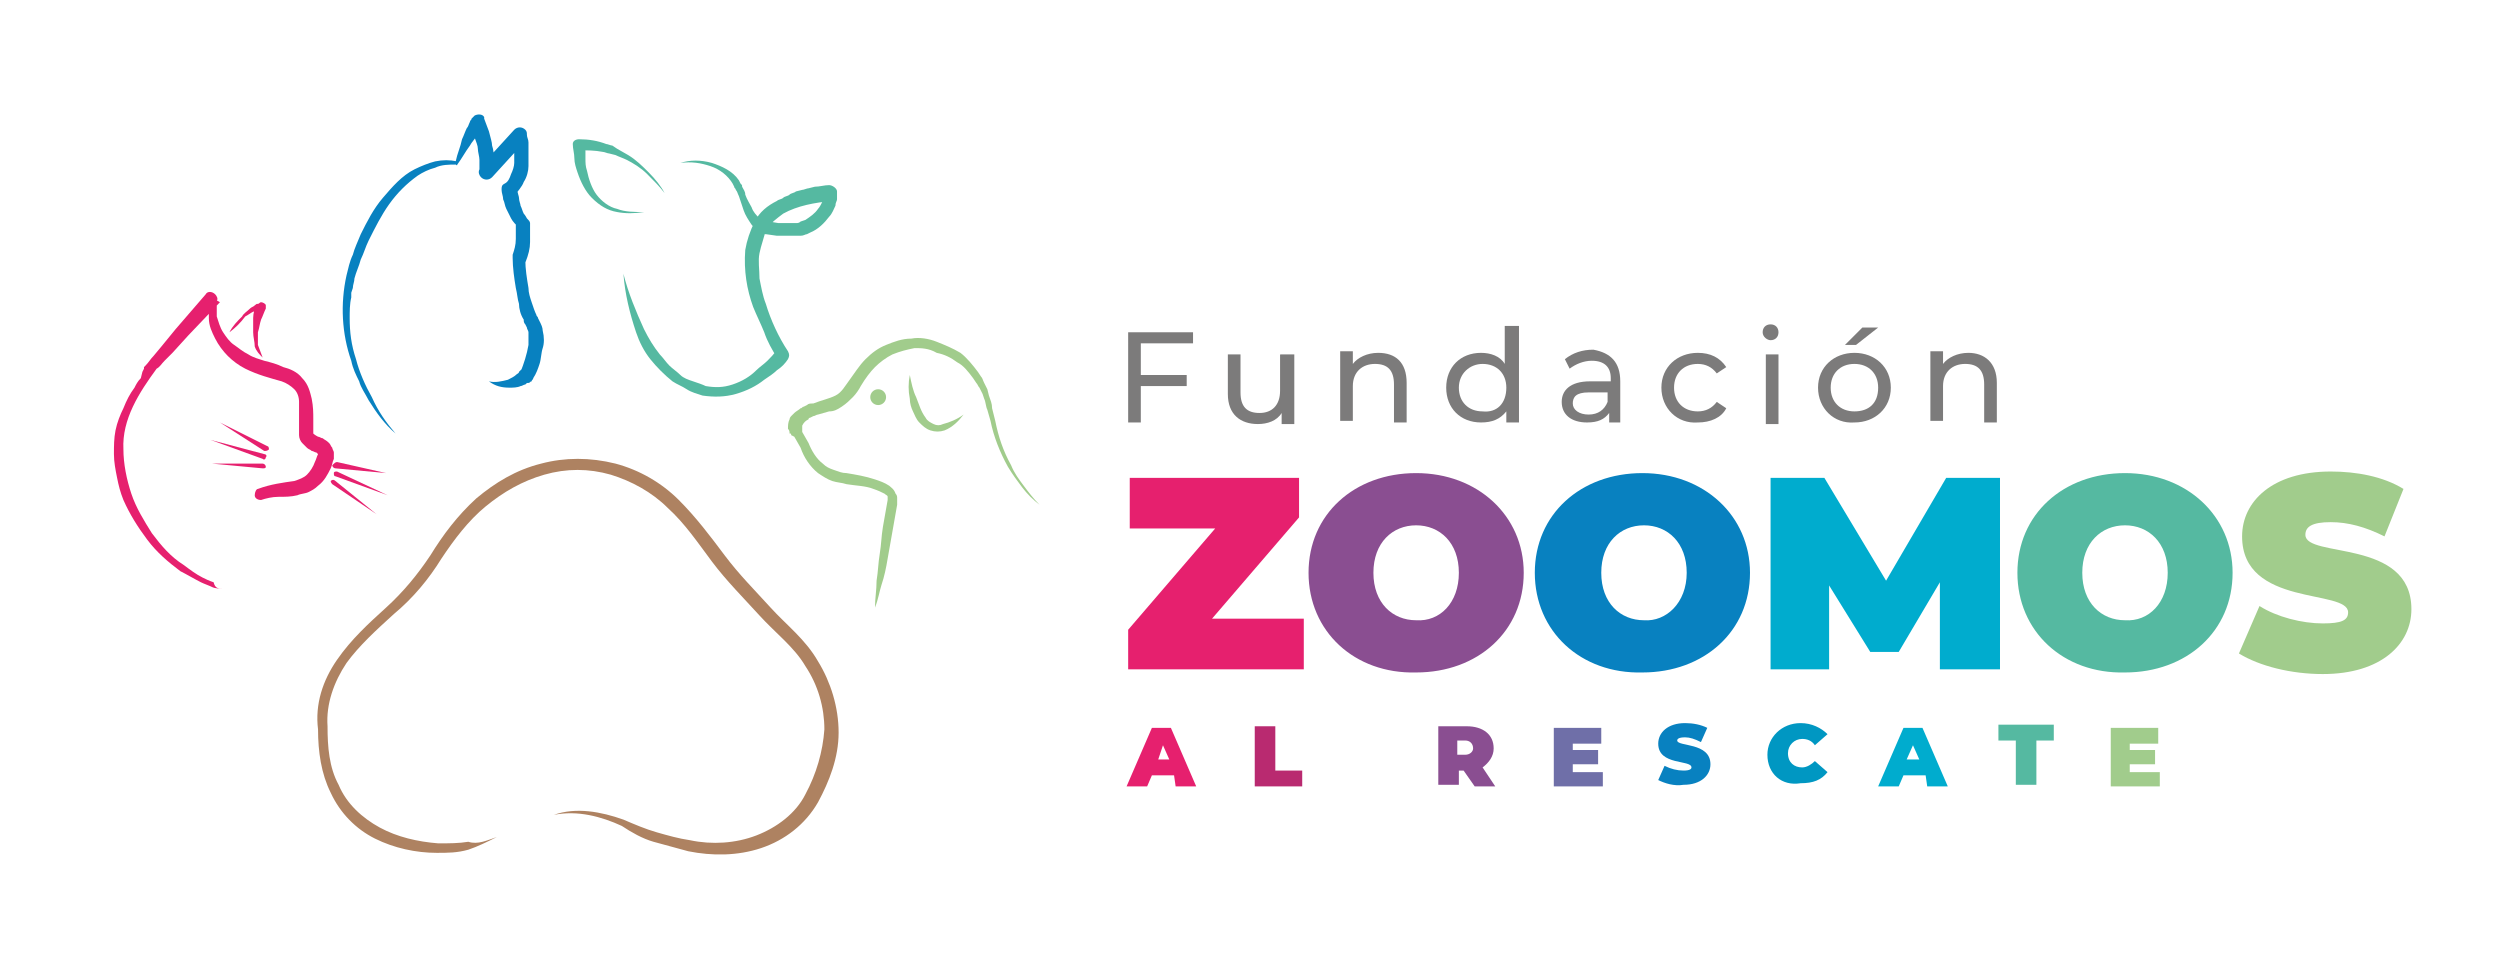 <?xml version="1.0" encoding="utf-8"?>
<!-- Generator: Adobe Illustrator 23.0.2, SVG Export Plug-In . SVG Version: 6.00 Build 0)  -->
<svg version="1.1" id="Capa_1" xmlns="http://www.w3.org/2000/svg" xmlns:xlink="http://www.w3.org/1999/xlink" x="0px" y="0px"
	 viewBox="0 0 158 61.2" style="enable-background:new 0 0 158 61.2;" xml:space="preserve">
<style type="text/css">
	.st0{fill:#7C7B7B;}
	.st1{fill:#E6206E;}
	.st2{fill:#8A4E91;}
	.st3{fill:#0881C0;}
	.st4{fill:#00ACCE;}
	.st5{fill:#55B9A1;}
	.st6{fill:#A1CC8C;}
	.st7{fill:#B92A70;}
	.st8{fill:#6F6FA8;}
	.st9{fill:#0097C2;}
	.st10{fill:#AE8261;}
</style>
<g>
	<title>Group 15</title>
	<desc>Created with Sketch.</desc>
	<g>
		<g>
			<path class="st0" d="M72.1,21.7v2H75v0.7h-2.9v2.3h-0.8V21h4.1v0.7H72.1z"/>
			<path class="st0" d="M81.8,22.4v4.4H81v-0.7c-0.3,0.5-0.9,0.7-1.5,0.7c-1.1,0-1.9-0.6-1.9-1.9v-2.5h0.8v2.4
				c0,0.9,0.4,1.3,1.2,1.3c0.8,0,1.3-0.5,1.3-1.4v-2.3H81.8z"/>
			<path class="st0" d="M88.9,24.2v2.5h-0.8v-2.4c0-0.9-0.4-1.3-1.2-1.3c-0.8,0-1.4,0.5-1.4,1.4v2.2h-0.8v-4.4h0.8V23
				c0.3-0.4,0.9-0.7,1.6-0.7C88.2,22.3,88.9,22.9,88.9,24.2z"/>
			<path class="st0" d="M96,20.6v6.1h-0.8V26c-0.4,0.5-0.9,0.7-1.6,0.7c-1.3,0-2.2-0.9-2.2-2.2s0.9-2.2,2.2-2.2
				c0.6,0,1.2,0.2,1.5,0.7v-2.4H96z M95.2,24.5c0-0.9-0.6-1.5-1.5-1.5c-0.8,0-1.5,0.6-1.5,1.5c0,0.9,0.6,1.5,1.5,1.5
				C94.6,26.1,95.2,25.5,95.2,24.5z"/>
			<path class="st0" d="M102.4,24.1v2.6h-0.7v-0.6c-0.3,0.4-0.7,0.6-1.4,0.6c-1,0-1.6-0.5-1.6-1.3c0-0.7,0.5-1.3,1.8-1.3h1.3v-0.2
				c0-0.7-0.4-1.1-1.2-1.1c-0.5,0-1,0.2-1.4,0.5l-0.3-0.6c0.5-0.4,1.1-0.6,1.8-0.6C101.8,22.3,102.4,22.9,102.4,24.1z M101.6,25.4
				v-0.6h-1.2c-0.8,0-1,0.3-1,0.7c0,0.4,0.4,0.7,1,0.7C101,26.2,101.4,25.9,101.6,25.4z"/>
			<path class="st0" d="M105,24.5c0-1.3,1-2.2,2.3-2.2c0.8,0,1.4,0.3,1.8,0.9l-0.6,0.4c-0.3-0.4-0.7-0.6-1.2-0.6
				c-0.9,0-1.5,0.6-1.5,1.5c0,0.9,0.6,1.5,1.5,1.5c0.5,0,0.9-0.2,1.2-0.6l0.6,0.4c-0.3,0.6-1,0.9-1.8,0.9
				C106,26.8,105,25.8,105,24.5z"/>
			<path class="st0" d="M111.4,21c0-0.3,0.2-0.5,0.5-0.5c0.3,0,0.5,0.2,0.5,0.5c0,0.3-0.2,0.5-0.5,0.5
				C111.7,21.5,111.4,21.3,111.4,21z M111.6,22.4h0.8v4.4h-0.8V22.4z"/>
			<path class="st0" d="M114.9,24.5c0-1.3,1-2.2,2.3-2.2c1.3,0,2.3,0.9,2.3,2.2s-1,2.2-2.3,2.2C115.9,26.8,114.9,25.8,114.9,24.5z
				 M118.7,24.5c0-0.9-0.6-1.5-1.5-1.5s-1.5,0.6-1.5,1.5c0,0.9,0.6,1.5,1.5,1.5S118.7,25.5,118.7,24.5z M117.7,20.7h1l-1.4,1.1h-0.7
				L117.7,20.7z"/>
			<path class="st0" d="M126.2,24.2v2.5h-0.8v-2.4c0-0.9-0.4-1.3-1.2-1.3c-0.8,0-1.4,0.5-1.4,1.4v2.2h-0.8v-4.4h0.8V23
				c0.3-0.4,0.9-0.7,1.6-0.7C125.4,22.3,126.2,22.9,126.2,24.2z"/>
		</g>
		<g>
			<path class="st1" d="M82.4,39.1v3.2H71.3v-2.5l5.5-6.4h-5.4v-3.2h10.7v2.5l-5.5,6.4H82.4z"/>
			<path class="st2" d="M82.7,36.2c0-3.7,2.9-6.3,6.8-6.3c3.9,0,6.8,2.7,6.8,6.3c0,3.7-2.9,6.3-6.8,6.3
				C85.6,42.6,82.7,39.9,82.7,36.2z M92.2,36.2c0-1.9-1.2-3-2.7-3c-1.5,0-2.7,1.1-2.7,3c0,1.9,1.2,3,2.7,3
				C91,39.3,92.2,38.1,92.2,36.2z"/>
			<path class="st3" d="M97,36.2c0-3.7,2.9-6.3,6.8-6.3c3.9,0,6.8,2.7,6.8,6.3c0,3.7-2.9,6.3-6.8,6.3C99.9,42.6,97,39.9,97,36.2z
				 M106.6,36.2c0-1.9-1.2-3-2.7-3c-1.5,0-2.7,1.1-2.7,3c0,1.9,1.2,3,2.7,3C105.3,39.3,106.6,38.1,106.6,36.2z"/>
			<path class="st4" d="M122.6,42.3l0-5.5l-2.6,4.4h-1.8l-2.6-4.2v5.3h-3.7V30.2h3.4l3.9,6.5l3.8-6.5h3.4l0,12.1H122.6z"/>
			<path class="st5" d="M127.5,36.2c0-3.7,2.9-6.3,6.8-6.3c3.9,0,6.8,2.7,6.8,6.3c0,3.7-2.9,6.3-6.8,6.3
				C130.4,42.6,127.5,39.9,127.5,36.2z M137,36.2c0-1.9-1.2-3-2.7-3c-1.5,0-2.7,1.1-2.7,3c0,1.9,1.2,3,2.7,3
				C135.8,39.3,137,38.1,137,36.2z"/>
			<path class="st6" d="M141.5,41.3l1.3-3c1.1,0.7,2.7,1.1,4,1.1c1.2,0,1.6-0.2,1.6-0.7c0-1.5-6.7-0.3-6.7-4.8
				c0-2.2,1.9-4.1,5.6-4.1c1.6,0,3.3,0.3,4.6,1.1l-1.2,3c-1.2-0.6-2.3-0.9-3.4-0.9c-1.2,0-1.6,0.3-1.6,0.8c0,1.5,6.7,0.2,6.7,4.7
				c0,2.2-1.9,4.1-5.6,4.1C144.8,42.6,142.8,42.1,141.5,41.3z"/>
		</g>
		<g>
			<path class="st1" d="M74.2,49h-1.4l-0.3,0.7h-1.3l1.6-3.7h1.2l1.6,3.7h-1.3L74.2,49z M73.9,48l-0.4-0.9L73.2,48H73.9z"/>
			<path class="st7" d="M79.3,45.9h1.3v2.8h1.7v1h-3V45.9z"/>
			<path class="st2" d="M92.5,48.7h-0.3v0.9h-1.3v-3.7h1.8c1,0,1.7,0.5,1.7,1.4c0,0.5-0.3,0.9-0.7,1.2l0.8,1.2h-1.3L92.5,48.7z
				 M92.6,46.8h-0.5v0.9h0.5c0.3,0,0.5-0.2,0.5-0.4C93.1,47,92.9,46.8,92.6,46.8z"/>
			<path class="st8" d="M101.3,48.7v1h-3.1v-3.7h3v1h-1.8v0.4h1.6v0.9h-1.6v0.5H101.3z"/>
			<path class="st3" d="M104.8,49.3l0.4-0.9c0.4,0.2,0.8,0.3,1.2,0.3c0.4,0,0.5-0.1,0.5-0.2c0-0.5-2.1-0.1-2.1-1.5
				c0-0.7,0.6-1.3,1.7-1.3c0.5,0,1,0.1,1.4,0.3l-0.4,0.9c-0.4-0.2-0.7-0.3-1-0.3c-0.4,0-0.5,0.1-0.5,0.2c0,0.4,2.1,0.1,2.1,1.5
				c0,0.7-0.6,1.3-1.7,1.3C105.8,49.7,105.2,49.5,104.8,49.3z"/>
			<path class="st9" d="M111.7,47.7c0-1.1,0.9-2,2.1-2c0.7,0,1.3,0.3,1.7,0.7l-0.8,0.7c-0.2-0.3-0.5-0.4-0.8-0.4
				c-0.5,0-0.9,0.4-0.9,0.9c0,0.6,0.4,0.9,0.9,0.9c0.3,0,0.6-0.2,0.8-0.4l0.8,0.7c-0.4,0.5-0.9,0.7-1.7,0.7
				C112.6,49.7,111.7,48.9,111.7,47.7z"/>
			<path class="st4" d="M121.7,49h-1.4l-0.3,0.7h-1.3l1.6-3.7h1.2l1.6,3.7h-1.3L121.7,49z M121.3,48l-0.4-0.9l-0.4,0.9H121.3z"/>
			<path class="st5" d="M127.4,46.8h-1.1v-1h3.5v1h-1.1v2.8h-1.3V46.8z"/>
			<path class="st6" d="M136.5,48.7v1h-3.1v-3.7h3v1h-1.8v0.4h1.6v0.9h-1.6v0.5H136.5z"/>
		</g>
	</g>
	<g>
		<g>
			<g>
				<g>
					<path class="st1" d="M14.1,37.2c-0.2,0-0.5,0-0.7-0.1c-0.2-0.1-0.5-0.2-0.7-0.3c-0.4-0.2-0.9-0.5-1.3-0.7
						c-0.8-0.6-1.5-1.2-2.1-2c-0.6-0.8-1.1-1.6-1.5-2.5c-0.2-0.5-0.3-0.9-0.4-1.4c-0.1-0.5-0.2-1-0.2-1.5c0-0.5,0-1,0.1-1.5
						c0.1-0.5,0.3-1,0.5-1.4c0.2-0.5,0.4-0.9,0.7-1.3c0.1-0.2,0.2-0.4,0.4-0.6L9,23.5l0.1-0.2l0-0.1l0.1-0.1
						c0.2-0.2,0.3-0.4,0.5-0.6l0.5-0.6l0.9-1.1l1.9-2.2c0.1-0.2,0.4-0.2,0.6,0c0.1,0.1,0.2,0.3,0.1,0.4l0,0c0,0,0,0.1,0,0.1
						c0,0,0,0.1,0,0.1c0,0.1,0,0.2,0,0.3c0,0.2,0,0.3,0,0.5c0.1,0.3,0.2,0.7,0.4,1c0.2,0.3,0.4,0.6,0.7,0.8c0.3,0.2,0.5,0.4,0.9,0.6
						c0.3,0.2,0.7,0.3,1,0.4c0.4,0.1,0.8,0.2,1.2,0.4c0.4,0.1,0.9,0.3,1.2,0.7c0.4,0.4,0.5,0.9,0.6,1.3c0.1,0.5,0.1,0.9,0.1,1.3
						c0,0.2,0,0.4,0,0.6c0,0,0,0.1,0,0.1l0,0.1l0,0c0,0,0,0.1,0,0.1c0,0,0.1,0.1,0.3,0.2c0.1,0,0.2,0.1,0.3,0.1
						c0.1,0.1,0.2,0.1,0.4,0.3c0.1,0.1,0.1,0.2,0.2,0.3c0,0.1,0.1,0.2,0.1,0.3c0,0,0,0.1,0,0.1c0,0,0,0.1,0,0.1l0,0.1
						c0,0,0,0.1,0,0.1c-0.1,0.2-0.1,0.4-0.2,0.6c-0.2,0.4-0.4,0.8-0.8,1.1c-0.2,0.2-0.4,0.3-0.6,0.4c-0.2,0.1-0.5,0.1-0.7,0.2
						c-0.4,0.1-0.8,0.1-1.2,0.1c-0.4,0-0.8,0.1-1.1,0.2l0,0c-0.2,0-0.4-0.1-0.4-0.3c0-0.2,0.1-0.4,0.2-0.4c0.8-0.3,1.6-0.4,2.3-0.5
						c0.3-0.1,0.6-0.2,0.8-0.4c0.2-0.2,0.4-0.5,0.5-0.8c0.1-0.2,0.1-0.3,0.2-0.5c0,0,0,0,0-0.1l0,0c0,0,0,0,0,0c0,0,0,0,0,0
						c0,0,0,0.1,0,0.1c0,0,0,0-0.1-0.1c-0.1,0-0.2-0.1-0.3-0.1c-0.1-0.1-0.2-0.1-0.3-0.2c-0.1-0.1-0.2-0.2-0.3-0.3
						c-0.1-0.1-0.2-0.3-0.2-0.5l0-0.1l0-0.1c0-0.1,0-0.1,0-0.2c0-0.2,0-0.4,0-0.6c0-0.4,0-0.8,0-1.1c0-0.3-0.1-0.6-0.3-0.8
						c-0.2-0.2-0.5-0.4-0.8-0.5c-0.7-0.2-1.5-0.4-2.3-0.8c-0.4-0.2-0.8-0.5-1.1-0.8c-0.3-0.3-0.6-0.7-0.8-1.1
						c-0.2-0.4-0.4-0.8-0.4-1.3c0-0.2,0-0.4,0-0.7c0-0.1,0-0.2,0-0.3c0-0.1,0-0.1,0-0.2c0-0.1,0-0.1,0-0.2l0.7,0.4l-2,2.1l-1,1.1
						l-0.5,0.5c-0.2,0.2-0.3,0.4-0.5,0.5c-1.1,1.5-2.2,3.2-2.1,5.1c0,0.9,0.2,1.9,0.5,2.8c0.3,0.9,0.8,1.7,1.3,2.5
						c0.6,0.8,1.2,1.5,2,2c0.4,0.3,0.8,0.6,1.2,0.8c0.2,0.1,0.4,0.2,0.7,0.3C13.6,37.2,13.8,37.2,14.1,37.2z"/>
					<path class="st1" d="M14.5,21c0.2-0.4,0.5-0.7,0.8-1c0.1-0.2,0.3-0.3,0.5-0.5c0.1-0.1,0.2-0.1,0.3-0.2c0,0,0.1-0.1,0.2-0.1
						c0.1,0,0.1-0.1,0.2-0.1l0,0l0,0c0.1,0,0.3,0.1,0.3,0.2c0,0.1,0,0.1,0,0.2c-0.1,0.2-0.2,0.5-0.3,0.7c-0.1,0.3-0.1,0.5-0.2,0.8
						c0,0.3,0,0.5,0,0.8c0.1,0.3,0.2,0.5,0.3,0.8c-0.2-0.2-0.4-0.4-0.5-0.7C16.1,21.6,16,21.3,16,21c0-0.3,0-0.6,0-0.9
						c0-0.3,0.1-0.6,0.2-0.9l0.3,0.4v0c0,0-0.1,0-0.1,0c0,0-0.1,0-0.1,0c-0.1,0-0.2,0.1-0.3,0.1c-0.2,0.1-0.3,0.2-0.5,0.3
						C15.2,20.4,14.9,20.7,14.5,21z"/>
					<g>
						<path class="st1" d="M16.7,28.5l-2.8-1.8l3,1.5c0.1,0,0.1,0.2,0.1,0.2C16.9,28.5,16.8,28.5,16.7,28.5
							C16.7,28.5,16.7,28.5,16.7,28.5z"/>
						<path class="st1" d="M16.6,29l-3.3-1.2l3.4,0.9c0.1,0,0.2,0.1,0.1,0.2C16.8,29,16.7,29.1,16.6,29C16.6,29,16.6,29,16.6,29z"/>
						<path class="st1" d="M16.6,29.6l-3.2-0.3l3.2,0c0.1,0,0.2,0.1,0.2,0.2C16.8,29.6,16.7,29.6,16.6,29.6
							C16.6,29.6,16.6,29.6,16.6,29.6z"/>
					</g>
					<g>
						<path class="st1" d="M21.2,30.4l2.6,2.1L21,30.6c-0.1-0.1-0.1-0.2-0.1-0.2C21,30.3,21.1,30.3,21.2,30.4
							C21.2,30.4,21.2,30.4,21.2,30.4z"/>
						<path class="st1" d="M21.3,29.8l3.2,1.5l-3.3-1.2c-0.1,0-0.1-0.1-0.1-0.2S21.2,29.8,21.3,29.8C21.3,29.8,21.3,29.8,21.3,29.8z
							"/>
						<path class="st1" d="M21.3,29.2l3.1,0.7l-3.2-0.3c-0.1,0-0.2-0.1-0.2-0.2C21.1,29.3,21.2,29.2,21.3,29.2
							C21.3,29.2,21.3,29.2,21.3,29.2z"/>
					</g>
				</g>
			</g>
			<g>
				<g>
					<path class="st6" d="M55.3,38.4c0-0.6,0.1-1.1,0.1-1.7c0.1-0.6,0.1-1.1,0.2-1.7c0.1-0.6,0.1-1.1,0.2-1.7l0.3-1.7l0-0.1l0,0
						c0,0,0,0,0,0c0,0,0,0,0,0c0,0,0,0,0,0c0,0,0-0.1,0-0.1c0-0.1-0.1-0.1-0.2-0.2c-0.2-0.1-0.4-0.2-0.7-0.3
						c-0.5-0.2-1.1-0.2-1.7-0.3c-0.3-0.1-0.6-0.1-0.9-0.2c-0.3-0.1-0.6-0.3-0.9-0.5c-0.5-0.4-0.9-1-1.1-1.6l0,0l-0.4-0.7L50,27.5
						c0-0.1,0-0.1-0.1-0.1c0-0.1,0-0.2-0.1-0.3c0-0.2,0-0.4,0.1-0.6c0-0.1,0.1-0.2,0.1-0.2c0.1-0.1,0.1-0.1,0.2-0.2
						c0.1-0.1,0.3-0.2,0.4-0.3c0.1,0,0.1-0.1,0.2-0.1l0.2-0.1c0.1-0.1,0.2-0.1,0.4-0.1c0.5-0.2,1-0.3,1.4-0.5c0.4-0.2,0.6-0.6,0.9-1
						c0.3-0.4,0.6-0.9,1-1.3c0.4-0.4,0.8-0.7,1.3-0.9c0.5-0.2,1-0.4,1.6-0.4c0.5-0.1,1.1,0,1.6,0.2c0.5,0.2,1,0.4,1.5,0.7
						c0.4,0.3,0.8,0.8,1.1,1.2l0.2,0.3c0.1,0.1,0.1,0.2,0.2,0.4l0.1,0.2l0.1,0.2l0.1,0.4c0.1,0.3,0.2,0.5,0.2,0.8l0.2,0.8
						c0.2,1,0.5,1.9,1,2.8c0.2,0.5,0.5,0.9,0.8,1.3c0.3,0.4,0.6,0.8,1,1.2c-0.4-0.3-0.8-0.7-1.1-1.1c-0.3-0.4-0.6-0.8-0.9-1.3
						c-0.5-0.9-0.9-1.9-1.1-2.9l-0.2-0.7c-0.1-0.2-0.1-0.5-0.2-0.7l-0.1-0.3l-0.1-0.2l-0.1-0.2c-0.1-0.1-0.1-0.2-0.2-0.3l-0.2-0.3
						c-0.3-0.4-0.6-0.8-1-1c-0.4-0.3-0.8-0.5-1.3-0.6C58.7,22,58.2,22,57.8,22c-0.5,0.1-0.9,0.2-1.4,0.4c-0.4,0.2-0.8,0.5-1.1,0.8
						c-0.3,0.3-0.6,0.7-0.9,1.2c-0.1,0.2-0.3,0.5-0.5,0.7c-0.2,0.2-0.4,0.4-0.7,0.6c-0.3,0.2-0.5,0.3-0.8,0.3l-0.7,0.2
						c-0.1,0-0.2,0.1-0.3,0.1l-0.2,0.1c0,0-0.1,0-0.1,0.1c-0.2,0.1-0.3,0.2-0.4,0.4c0,0.1,0,0.1,0,0.2c0,0,0,0.1,0,0.1c0,0,0,0,0,0
						l0,0.1l0.4,0.7c0,0,0,0,0,0l0,0c0.2,0.5,0.5,1,0.9,1.3c0.2,0.2,0.4,0.3,0.7,0.4c0.3,0.1,0.5,0.2,0.8,0.2
						c0.6,0.1,1.2,0.2,1.8,0.4c0.3,0.1,0.6,0.2,0.9,0.4c0.1,0.1,0.3,0.2,0.4,0.5c0.1,0.1,0.1,0.2,0.1,0.3c0,0.1,0,0.1,0,0.2
						c0,0,0,0.1,0,0.1c0,0,0,0,0,0.1c0,0,0,0,0,0.1l0-0.1l-0.3,1.7c-0.1,0.6-0.2,1.1-0.3,1.7c-0.1,0.6-0.2,1.1-0.4,1.7
						C55.6,37.3,55.5,37.9,55.3,38.4z"/>
					<path class="st6" d="M57.5,23.7c0.1,0.5,0.2,1,0.4,1.4c0.2,0.5,0.3,0.9,0.6,1.3c0.1,0.2,0.3,0.3,0.5,0.4c0.2,0.1,0.4,0.1,0.6,0
						c0.4-0.1,0.9-0.3,1.3-0.6c-0.3,0.4-0.7,0.8-1.2,1c-0.3,0.1-0.6,0.1-0.9,0c-0.3-0.1-0.5-0.3-0.7-0.5c-0.2-0.2-0.3-0.5-0.4-0.7
						c-0.1-0.2-0.2-0.5-0.2-0.8C57.4,24.7,57.4,24.2,57.5,23.7z"/>
					<circle class="st6" cx="55.5" cy="25.1" r="0.5"/>
				</g>
			</g>
			<path class="st3" d="M25,27.4c-0.7-0.6-1.2-1.3-1.7-2.1c-0.2-0.4-0.5-0.8-0.6-1.2c-0.2-0.4-0.4-0.8-0.5-1.3
				c-0.6-1.7-0.7-3.6-0.3-5.4c0.1-0.4,0.2-0.9,0.4-1.3c0.1-0.4,0.3-0.8,0.5-1.3c0.4-0.8,0.8-1.6,1.4-2.3c0.6-0.7,1.2-1.4,2-1.8
				c0.4-0.2,0.9-0.4,1.3-0.5c0.5-0.1,0.9-0.1,1.4,0l-0.1,0l0,0c0.1-0.5,0.3-0.9,0.4-1.4c0.1-0.2,0.2-0.5,0.3-0.7
				c0.1-0.1,0.1-0.2,0.2-0.4c0-0.1,0.1-0.1,0.1-0.2c0.1-0.1,0.1-0.1,0.2-0.2c0.2-0.1,0.5-0.1,0.6,0.1c0,0,0,0,0,0l0,0.1l0,0
				c0.1,0.3,0.2,0.5,0.3,0.8C31,8.7,31.1,9,31.1,9.2c0.1,0.3,0.1,0.5,0.1,0.8c0,0.3,0,0.6,0,0.9l-0.8-0.4l2.1-2.3l0,0
				c0.2-0.2,0.5-0.2,0.7,0c0.1,0.1,0.1,0.2,0.1,0.3c0,0.2,0.1,0.3,0.1,0.5c0,0.2,0,0.3,0,0.5c0,0.3,0,0.7,0,1c0,0.3-0.1,0.7-0.3,1
				c-0.1,0.3-0.4,0.6-0.6,0.9l0.2-0.4c0,0.2,0.1,0.4,0.1,0.5c0,0.2,0.1,0.4,0.1,0.5c0.1,0.2,0.1,0.3,0.2,0.5
				c0.1,0.1,0.2,0.3,0.2,0.3l0,0c0.1,0.1,0.2,0.2,0.2,0.3c0,0.2,0,0.4,0,0.6c0,0.2,0,0.4,0,0.6c0,0.4-0.1,0.8-0.3,1.3l0-0.2
				c0,0.6,0.1,1.2,0.2,1.8c0,0.3,0.1,0.6,0.2,0.9c0.1,0.3,0.2,0.6,0.3,0.8c0,0.1,0.1,0.1,0.1,0.2l0.1,0.2c0.1,0.2,0.2,0.4,0.2,0.6
				c0.1,0.4,0.1,0.8,0,1.1c-0.1,0.3-0.1,0.7-0.2,1c-0.1,0.3-0.2,0.6-0.4,0.9c0,0.1-0.1,0.1-0.1,0.2l0,0l0,0c-0.1,0-0.1,0.1-0.2,0.1
				c-0.1,0-0.1,0-0.2,0.1c-0.1,0-0.2,0.1-0.3,0.1c-0.2,0.1-0.5,0.1-0.7,0.1c-0.5,0-0.9-0.1-1.3-0.4c0.4,0.1,0.8,0,1.2-0.1
				c0.2-0.1,0.4-0.2,0.5-0.3c0.1-0.1,0.2-0.1,0.2-0.2c0,0,0.1-0.1,0.1-0.1c0,0,0.1-0.1,0.1-0.1l0,0l-0.1,0.2
				c0.2-0.5,0.4-1.1,0.5-1.7c0-0.3,0-0.5,0-0.8c0-0.1-0.1-0.2-0.1-0.3l-0.1-0.2c-0.1-0.1-0.1-0.2-0.1-0.3c-0.2-0.3-0.3-0.7-0.3-1
				c-0.1-0.3-0.1-0.6-0.2-1c-0.1-0.6-0.2-1.3-0.2-1.9c0-0.1,0-0.1,0-0.2l0,0c0.1-0.3,0.2-0.6,0.2-1c0-0.2,0-0.4,0-0.5
				c0-0.2,0-0.4,0-0.5l0.2,0.3c-0.2-0.2-0.4-0.4-0.5-0.6c-0.1-0.2-0.2-0.4-0.3-0.6c-0.1-0.2-0.1-0.4-0.2-0.6c0-0.2-0.1-0.4-0.1-0.6
				c0-0.2,0-0.3,0.2-0.4l0,0c0.2-0.1,0.3-0.3,0.4-0.6c0.1-0.2,0.2-0.5,0.2-0.7c0-0.3,0-0.5,0-0.8c0-0.3,0-0.6-0.1-0.8l0.8,0.2
				l-2.1,2.3l0,0c-0.2,0.2-0.5,0.2-0.7,0c-0.1-0.1-0.2-0.3-0.1-0.5c0-0.1,0-0.4,0-0.6c0-0.2-0.1-0.5-0.1-0.7C30.2,9.2,30.1,9,30,8.7
				C30,8.5,29.9,8.3,29.8,8l0,0l0.7,0.2c0,0,0,0,0,0c0,0-0.1,0.1-0.1,0.1c-0.1,0.1-0.1,0.2-0.2,0.2C30,8.8,29.8,9,29.7,9.2
				c-0.3,0.4-0.5,0.8-0.8,1.2l0,0c0,0,0,0.1-0.1,0l0,0c-0.4,0-0.9,0-1.3,0.2c-0.4,0.1-0.8,0.3-1.1,0.5c-0.7,0.5-1.3,1.1-1.8,1.8
				c-0.5,0.7-0.9,1.5-1.3,2.3c-0.2,0.4-0.3,0.8-0.5,1.2c-0.1,0.4-0.3,0.8-0.4,1.2c0,0.2-0.1,0.4-0.1,0.6l-0.1,0.3l0,0.3
				c-0.1,0.4-0.1,0.9-0.1,1.3c0,0.9,0.1,1.7,0.4,2.6c0.2,0.8,0.6,1.7,1,2.4C23.9,26,24.4,26.7,25,27.4z"/>
			<g>
				<g>
					<path class="st5" d="M39.4,17.3c0.3,1.2,0.8,2.4,1.3,3.5c0.3,0.6,0.6,1.1,1,1.6c0.2,0.2,0.4,0.5,0.6,0.7
						c0.2,0.2,0.5,0.4,0.7,0.6c0.2,0.2,0.5,0.3,0.8,0.4c0.3,0.1,0.6,0.2,0.8,0.3c0.6,0.1,1.1,0.1,1.7-0.1c0.6-0.2,1.1-0.5,1.5-0.9
						c0.2-0.2,0.5-0.4,0.7-0.6c0.2-0.2,0.4-0.4,0.6-0.7l0,0.5c-0.3-0.5-0.6-1-0.8-1.6c-0.2-0.5-0.5-1.1-0.7-1.6
						c-0.4-1.1-0.6-2.3-0.5-3.6c0.1-0.6,0.3-1.2,0.6-1.8c0.3-0.6,0.8-1,1.4-1.3c0.1-0.1,0.3-0.1,0.4-0.2c0.1-0.1,0.3-0.1,0.4-0.2
						c0.1-0.1,0.3-0.1,0.4-0.2l0.4-0.1c0.1,0,0.3-0.1,0.4-0.1l0.4-0.1c0.3,0,0.6-0.1,0.9-0.1c0.2,0,0.5,0.2,0.5,0.4c0,0,0,0.1,0,0.1
						l0,0c0,0,0,0.1,0,0.1c0,0,0,0.1,0,0.1c0,0.1,0,0.1,0,0.2c0,0.1-0.1,0.2-0.1,0.4c-0.1,0.2-0.2,0.5-0.4,0.7
						c-0.3,0.4-0.7,0.8-1.2,1L51,14.8c-0.1,0-0.2,0.1-0.4,0.1l-0.2,0c-0.1,0-0.1,0-0.2,0l-0.4,0c-0.2,0-0.5,0-0.7,0l-0.7-0.1l0.3,0
						l0,0c-0.1,0-0.1,0-0.1,0c0,0,0,0-0.1,0c-0.1,0-0.1,0-0.1,0c-0.1,0-0.2,0-0.2,0c-0.1,0-0.1,0-0.2-0.1c-0.1,0-0.1-0.1-0.1-0.1
						c-0.2-0.1-0.3-0.3-0.4-0.4c-0.2-0.3-0.4-0.6-0.5-0.9c-0.1-0.3-0.2-0.6-0.3-0.9c-0.1-0.2-0.1-0.3-0.2-0.4c0-0.1-0.1-0.1-0.1-0.2
						l-0.1-0.2c-0.3-0.5-0.8-0.9-1.4-1.1c-0.6-0.2-1.2-0.3-1.9-0.2c0.6-0.2,1.3-0.2,2,0c0.6,0.2,1.3,0.5,1.7,1.1l0.1,0.2
						c0.1,0.1,0.1,0.1,0.1,0.2c0.1,0.2,0.2,0.3,0.2,0.5c0.1,0.3,0.3,0.6,0.4,0.8c0.1,0.3,0.3,0.5,0.5,0.7c0.1,0.1,0.2,0.2,0.3,0.2
						c0,0,0,0,0.1,0c0,0,0,0,0,0c0,0,0,0,0,0c0,0,0,0,0,0c0,0,0,0,0,0c0,0,0,0-0.1,0l0,0l0.3,0l0.6,0.1c0.2,0,0.4,0,0.6,0l0.3,0
						c0,0,0.1,0,0.1,0l0.1,0c0.1,0,0.2,0,0.3-0.1l0.3-0.1c0.3-0.2,0.6-0.4,0.8-0.7c0.1-0.1,0.2-0.3,0.3-0.5c0-0.1,0.1-0.2,0.1-0.3
						c0-0.1,0-0.2,0-0.2l0.5,0.5c-1.1,0.1-2.2,0.3-3.1,0.8c-0.4,0.3-0.8,0.6-1.1,1C48.3,15,48.1,15.5,48,16c-0.1,0.5,0,1,0,1.6
						c0.1,0.5,0.2,1.1,0.4,1.6c0.3,1,0.8,2.1,1.4,3l0,0c0.1,0.2,0.1,0.3,0,0.5c-0.2,0.3-0.4,0.5-0.7,0.7c-0.2,0.2-0.5,0.4-0.8,0.6
						c-0.5,0.4-1.1,0.7-1.8,0.9c-0.7,0.2-1.4,0.2-2.1,0.1c-0.3-0.1-0.7-0.2-1-0.4c-0.3-0.2-0.6-0.3-0.9-0.5c-0.5-0.4-1-0.9-1.4-1.4
						c-0.4-0.5-0.7-1.1-0.9-1.7C39.8,19.8,39.5,18.6,39.4,17.3z"/>
					<path class="st5" d="M42,12.2c-0.3-0.4-0.7-0.8-1.1-1.2c-0.4-0.4-0.9-0.7-1.3-0.9c-0.2-0.1-0.5-0.2-0.7-0.3l-0.4-0.1
						c-0.1,0-0.3-0.1-0.4-0.1c-0.5-0.1-1-0.1-1.5-0.1l0.4-0.3v0c0,0.2,0,0.5,0,0.8c0,0.3,0,0.5,0.1,0.8c0.1,0.5,0.3,1.1,0.6,1.5
						c0.3,0.4,0.8,0.8,1.3,0.9c0.5,0.2,1.1,0.2,1.7,0.2c-0.6,0.1-1.2,0.1-1.7,0c-0.6-0.1-1.1-0.4-1.6-0.9c-0.4-0.4-0.7-1-0.9-1.6
						c-0.1-0.3-0.2-0.6-0.2-0.9c0-0.3-0.1-0.6-0.1-0.9l0,0l0,0c0-0.2,0.2-0.3,0.4-0.3c0.6,0,1.2,0.1,1.7,0.3c0.1,0,0.3,0.1,0.4,0.1
						L39,9.4c0.2,0.1,0.5,0.3,0.7,0.4c0.5,0.3,0.9,0.7,1.3,1.1C41.4,11.3,41.8,11.8,42,12.2z"/>
				</g>
			</g>
		</g>
		<g>
			<path class="st10" d="M31.4,52.9c-0.6,0.3-1.2,0.6-1.8,0.8c-0.7,0.2-1.3,0.2-2,0.2c-1.3,0-2.7-0.3-3.9-0.9
				c-1.2-0.6-2.2-1.6-2.8-2.9c-0.6-1.2-0.8-2.6-0.8-4l0,0c-0.2-1.6,0.3-3.1,1.2-4.4c0.9-1.3,2-2.3,3.1-3.3c1.1-1,2-2.1,2.8-3.3
				c0.8-1.3,1.7-2.5,2.9-3.6c1.2-1,2.5-1.8,4.1-2.2c1.5-0.4,3.1-0.4,4.7,0c1.5,0.4,2.9,1.2,4,2.3c1.1,1.1,2,2.3,2.9,3.5
				c0.9,1.2,1.9,2.2,2.9,3.3c1,1.1,2.2,2,3,3.4c0.8,1.3,1.3,2.9,1.3,4.5c0,1.6-0.6,3.1-1.3,4.4c-0.8,1.4-2.1,2.4-3.6,2.9
				c-1.5,0.5-3.1,0.5-4.6,0.2c-0.7-0.2-1.5-0.4-2.2-0.6c-0.7-0.2-1.4-0.6-2-1c-1.3-0.6-2.8-1-4.3-0.7c1.4-0.5,3-0.2,4.4,0.3
				c0.7,0.3,1.4,0.6,2.1,0.8c0.7,0.2,1.4,0.4,2.1,0.5c1.4,0.3,2.9,0.2,4.2-0.3c1.3-0.5,2.5-1.4,3.1-2.6c0.7-1.3,1.1-2.7,1.2-4.1
				c0-1.4-0.4-2.8-1.2-4c-0.7-1.2-1.9-2.1-2.9-3.2c-1-1.1-2.1-2.2-3-3.4c-0.9-1.2-1.7-2.4-2.8-3.4c-1-1-2.3-1.7-3.6-2.1
				c-1.4-0.4-2.8-0.4-4.2,0c-1.4,0.4-2.6,1.1-3.7,2c-1.1,0.9-2,2.1-2.8,3.3c-0.8,1.3-1.8,2.5-3,3.5c-1.1,1-2.2,2-3,3.1
				c-0.8,1.2-1.3,2.6-1.2,4l0,0l0,0c0,1.3,0.1,2.6,0.7,3.7c0.5,1.2,1.5,2.1,2.6,2.7c1.1,0.6,2.4,0.9,3.7,1c0.7,0,1.3,0,1.9-0.1
				C30.2,53.4,30.8,53.1,31.4,52.9z"/>
		</g>
	</g>
</g>
</svg>

